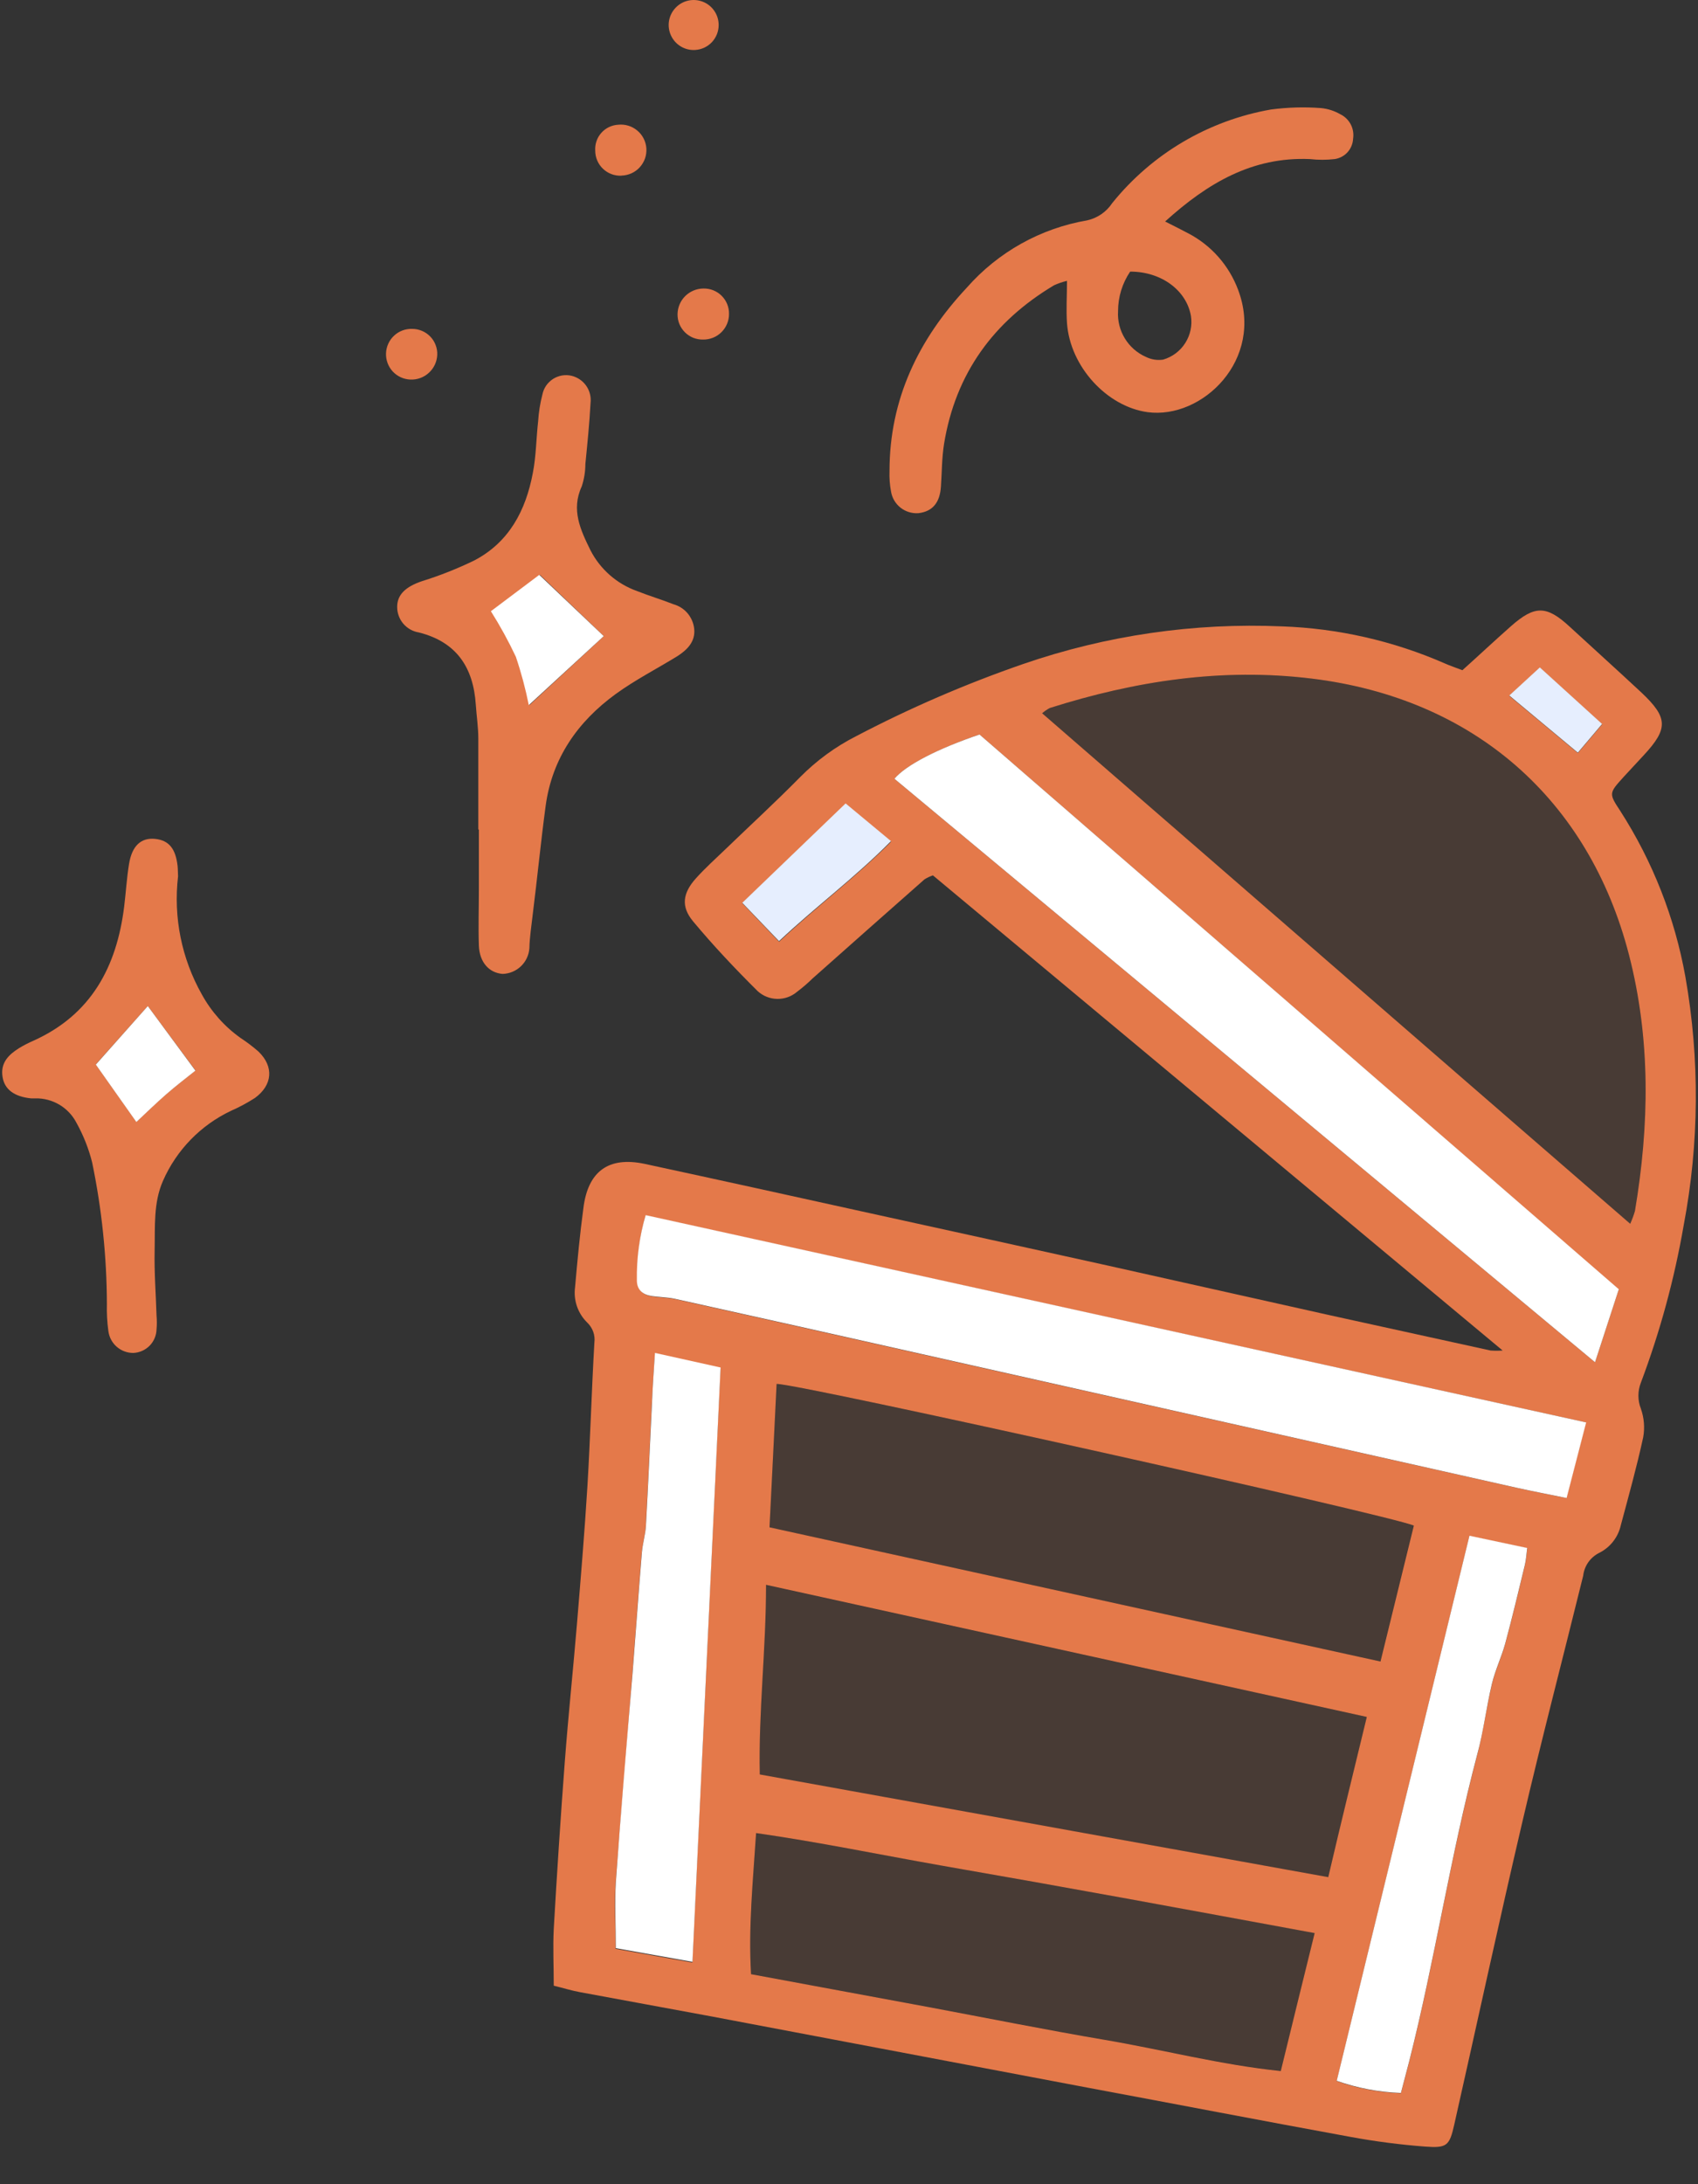 <svg width="42" height="54" viewBox="0 0 42 54" fill="none" xmlns="http://www.w3.org/2000/svg">
<rect x="0" y="0" width="42" height="54" fill="#333333" stroke="none"/>
<path d="M37.168 33.389L23.076 21.642C23.003 21.667 22.934 21.699 22.869 21.739C21.943 22.555 21.019 23.373 20.096 24.193C19.976 24.311 19.848 24.42 19.714 24.521C19.578 24.637 19.404 24.699 19.225 24.696C19.046 24.693 18.874 24.625 18.741 24.504C18.185 23.952 17.643 23.379 17.142 22.777C16.837 22.41 16.887 22.079 17.215 21.714C17.439 21.465 17.691 21.238 17.934 21.005C18.552 20.409 19.187 19.826 19.788 19.216C20.195 18.804 20.665 18.46 21.182 18.198C22.509 17.503 23.887 16.908 25.303 16.418C27.361 15.708 29.534 15.392 31.708 15.486C33.096 15.534 34.463 15.845 35.735 16.401C35.869 16.461 36.009 16.506 36.172 16.57C36.584 16.201 36.974 15.834 37.38 15.476C37.961 14.965 38.252 14.965 38.822 15.49C39.393 16.016 40.011 16.572 40.601 17.122C41.258 17.741 41.267 18.013 40.665 18.664L40.168 19.2C39.795 19.612 39.789 19.612 40.08 20.053C40.881 21.301 41.428 22.694 41.689 24.154C42.046 26.186 42.031 28.266 41.646 30.293C41.416 31.621 41.062 32.923 40.587 34.184C40.506 34.391 40.506 34.62 40.587 34.827C40.667 35.054 40.687 35.299 40.644 35.536C40.486 36.264 40.286 36.979 40.092 37.704C40.059 37.852 39.995 37.99 39.902 38.109C39.809 38.228 39.691 38.325 39.556 38.392C39.448 38.446 39.355 38.526 39.286 38.624C39.217 38.723 39.174 38.837 39.16 38.957C38.66 40.985 38.13 43.007 37.656 45.041C37.073 47.53 36.535 50.028 35.972 52.522C35.853 53.051 35.793 53.111 35.247 53.07C34.633 53.023 34.022 52.944 33.417 52.833C31.247 52.437 29.089 52.021 26.911 51.615L17.602 49.853L14.35 49.253C14.144 49.216 13.956 49.156 13.697 49.092C13.697 48.61 13.674 48.148 13.697 47.689C13.777 46.308 13.866 44.927 13.971 43.547C14.057 42.409 14.177 41.28 14.272 40.138C14.366 38.996 14.461 37.871 14.531 36.725C14.601 35.55 14.634 34.372 14.702 33.195C14.714 33.104 14.704 33.011 14.673 32.924C14.641 32.837 14.59 32.759 14.523 32.696C14.409 32.584 14.323 32.447 14.271 32.296C14.219 32.144 14.203 31.983 14.224 31.825C14.282 31.171 14.342 30.52 14.43 29.871C14.541 28.962 15.049 28.585 15.943 28.774C17.798 29.174 19.669 29.586 21.532 29.997C23.486 30.425 25.439 30.855 27.393 31.287L32.922 32.523C34.237 32.813 35.553 33.102 36.869 33.389C36.968 33.396 37.068 33.396 37.168 33.389ZM40.323 30.256C40.369 30.154 40.408 30.049 40.44 29.941C40.797 27.816 40.834 25.698 40.29 23.596C39.301 19.781 36.475 17.265 32.436 16.776C30.223 16.506 28.075 16.836 25.967 17.504C25.899 17.54 25.836 17.584 25.777 17.634C30.622 21.835 35.434 26.021 40.323 30.256ZM33.808 42.448L18.948 39.182C18.948 40.791 18.76 42.304 18.793 43.87L32.854 46.409C33.167 45.072 33.483 43.79 33.808 42.448ZM19.034 37.76L34.146 41.078L34.971 37.718C34.412 37.467 19.692 34.192 19.209 34.215C19.154 35.384 19.092 36.554 19.034 37.76ZM32.518 47.792C30.944 47.503 29.427 47.221 27.908 46.945C26.389 46.669 24.817 46.389 23.277 46.121C21.765 45.855 20.256 45.541 18.702 45.319C18.624 46.518 18.509 47.644 18.577 48.808L22.962 49.62C24.405 49.89 25.862 50.182 27.317 50.43C28.772 50.677 30.188 51.048 31.68 51.203C31.96 50.059 32.226 48.971 32.518 47.792ZM15.97 30.05C15.82 30.572 15.751 31.114 15.764 31.658C15.764 31.907 15.916 32.022 16.149 32.053C16.334 32.078 16.524 32.08 16.705 32.119C18.728 32.569 20.749 33.02 22.768 33.475L37.495 36.779C37.893 36.867 38.293 36.944 38.744 37.036L39.228 35.167L15.97 30.05ZM40.04 31.882L24.227 18.159C23.197 18.514 22.412 18.913 22.123 19.253L39.453 33.679C39.661 33.04 39.845 32.478 40.04 31.874V31.882ZM16.201 33.457C16.172 33.91 16.143 34.316 16.122 34.722C16.073 35.728 16.029 36.733 15.974 37.737C15.961 37.96 15.891 38.178 15.873 38.399C15.79 39.402 15.72 40.408 15.64 41.412C15.506 43.126 15.36 44.841 15.228 46.564C15.191 47.081 15.228 47.594 15.228 48.181L17.124 48.519C17.359 43.573 17.59 38.718 17.82 33.826L16.201 33.457ZM36.347 37.976C35.247 42.496 34.159 46.961 33.064 51.45C33.575 51.631 34.11 51.732 34.651 51.751C34.725 51.464 34.794 51.215 34.857 50.966C35.494 48.456 35.875 45.89 36.539 43.386C36.69 42.813 36.764 42.219 36.902 41.64C36.982 41.3 37.139 40.979 37.231 40.641C37.407 39.994 37.561 39.34 37.72 38.689C37.749 38.568 37.755 38.442 37.776 38.277L36.347 37.976ZM18.36 22.328L19.271 23.282C20.19 22.417 21.147 21.708 22.041 20.809L20.916 19.878L18.36 22.328ZM37.332 17.203L39.029 18.616L39.628 17.908L38.089 16.508L37.332 17.203Z" fill="#e4794a"/>
<path d="M28.819 5.476C29.058 5.598 29.232 5.683 29.388 5.767C29.96 6.064 30.4 6.563 30.625 7.166C31.276 8.893 29.736 10.371 28.387 10.19C27.389 10.056 26.468 9.071 26.392 7.987C26.369 7.653 26.392 7.319 26.392 6.944C26.282 6.969 26.175 7.006 26.072 7.053C24.574 7.947 23.636 9.235 23.352 10.969C23.296 11.317 23.298 11.675 23.274 12.028C23.249 12.426 23.067 12.646 22.719 12.687C22.559 12.699 22.4 12.65 22.274 12.551C22.148 12.451 22.064 12.308 22.039 12.149C22.008 11.984 21.996 11.815 22.002 11.647C22.002 9.866 22.723 8.384 23.913 7.113C24.686 6.233 25.738 5.645 26.892 5.448C27.146 5.391 27.368 5.238 27.511 5.021C28.496 3.799 29.892 2.977 31.439 2.707C31.849 2.653 32.263 2.641 32.675 2.672C32.843 2.688 33.005 2.74 33.151 2.824C33.262 2.877 33.352 2.965 33.41 3.074C33.467 3.182 33.487 3.307 33.469 3.428C33.463 3.552 33.415 3.67 33.333 3.762C33.25 3.854 33.138 3.914 33.015 3.933C32.81 3.956 32.602 3.956 32.397 3.933C30.975 3.873 29.87 4.526 28.819 5.476ZM27.956 6.713C27.759 7.003 27.654 7.346 27.655 7.696C27.641 7.932 27.7 8.166 27.823 8.367C27.946 8.569 28.127 8.728 28.343 8.823C28.475 8.889 28.624 8.913 28.77 8.891C28.996 8.825 29.191 8.68 29.317 8.481C29.444 8.282 29.494 8.044 29.458 7.811C29.347 7.179 28.729 6.715 27.956 6.715V6.713Z" fill="#e4794a"/>
<path d="M11.831 20.504C11.831 19.756 11.831 19.008 11.831 18.262C11.831 17.982 11.788 17.703 11.769 17.423C11.709 16.504 11.295 15.871 10.36 15.636C10.209 15.612 10.073 15.534 9.974 15.418C9.876 15.302 9.823 15.154 9.824 15.002C9.824 14.705 10.03 14.505 10.442 14.367C10.886 14.229 11.318 14.057 11.736 13.854C12.596 13.402 13.006 12.617 13.179 11.696C13.261 11.284 13.263 10.841 13.311 10.414C13.325 10.191 13.36 9.971 13.416 9.755C13.432 9.676 13.463 9.601 13.508 9.535C13.554 9.469 13.612 9.413 13.679 9.369C13.747 9.326 13.822 9.297 13.901 9.283C13.98 9.27 14.061 9.272 14.139 9.291C14.286 9.327 14.415 9.415 14.501 9.539C14.587 9.663 14.625 9.815 14.607 9.965C14.58 10.47 14.529 10.97 14.479 11.473C14.479 11.661 14.448 11.848 14.389 12.026C14.121 12.605 14.36 13.104 14.605 13.604C14.847 14.076 15.261 14.438 15.761 14.614C16.056 14.732 16.357 14.82 16.655 14.938C16.792 14.976 16.915 15.054 17.007 15.162C17.098 15.271 17.156 15.404 17.171 15.546C17.204 15.863 16.998 16.065 16.759 16.22C16.25 16.533 15.714 16.807 15.231 17.157C14.29 17.841 13.655 18.746 13.496 19.929C13.377 20.817 13.29 21.707 13.177 22.608C13.146 22.886 13.101 23.165 13.094 23.445C13.082 23.613 13.008 23.772 12.885 23.889C12.763 24.006 12.602 24.073 12.433 24.078C12.099 24.053 11.86 23.793 11.845 23.377C11.829 22.909 11.845 22.441 11.845 21.973C11.845 21.506 11.845 21.001 11.845 20.514L11.831 20.504ZM14.935 15.727L13.354 14.212L12.157 15.111C12.386 15.474 12.592 15.85 12.775 16.238C12.907 16.629 13.014 17.028 13.094 17.433L14.935 15.727Z" fill="#e4794a"/>
<path d="M4.404 21.667C4.286 22.677 4.492 23.698 4.991 24.583C5.226 25.011 5.554 25.381 5.952 25.663C6.108 25.765 6.257 25.878 6.397 26.001C6.778 26.372 6.743 26.825 6.306 27.145C6.118 27.266 5.92 27.372 5.715 27.462C4.963 27.818 4.365 28.433 4.031 29.195C3.792 29.737 3.837 30.331 3.825 30.904C3.813 31.477 3.856 31.988 3.872 32.53C3.882 32.642 3.882 32.754 3.872 32.866C3.868 33.017 3.807 33.162 3.701 33.27C3.594 33.378 3.451 33.442 3.299 33.449C3.148 33.45 3.002 33.396 2.888 33.297C2.774 33.198 2.701 33.061 2.681 32.911C2.65 32.689 2.638 32.465 2.644 32.241C2.64 31.064 2.518 29.891 2.279 28.738C2.193 28.395 2.062 28.066 1.89 27.757C1.794 27.572 1.648 27.418 1.47 27.312C1.291 27.206 1.086 27.151 0.878 27.155C0.841 27.155 0.804 27.155 0.767 27.155C0.354 27.114 0.113 26.933 0.064 26.63C0.004 26.275 0.216 26.073 0.476 25.91C0.588 25.843 0.705 25.783 0.824 25.731C2.255 25.088 2.885 23.905 3.071 22.417C3.114 22.065 3.135 21.708 3.192 21.358C3.266 20.907 3.491 20.705 3.837 20.74C4.184 20.775 4.344 20.989 4.392 21.405C4.402 21.498 4.4 21.62 4.404 21.667ZM3.656 24.874L2.37 26.316L3.374 27.736C3.615 27.51 3.852 27.275 4.103 27.058C4.355 26.842 4.608 26.646 4.835 26.465L3.656 24.874Z" fill="#e4794a"/>
<path d="M10.152 9.384C9.985 9.378 9.828 9.306 9.715 9.185C9.602 9.063 9.542 8.901 9.548 8.735C9.554 8.569 9.626 8.412 9.747 8.299C9.869 8.185 10.031 8.125 10.197 8.131C10.28 8.131 10.363 8.148 10.439 8.181C10.516 8.213 10.585 8.261 10.643 8.321C10.701 8.381 10.746 8.452 10.775 8.53C10.805 8.608 10.819 8.691 10.815 8.774C10.808 8.943 10.734 9.102 10.609 9.216C10.485 9.331 10.32 9.391 10.152 9.384Z" fill="#e4794a"/>
<path d="M15.372 4.343C15.288 4.347 15.205 4.335 15.126 4.305C15.047 4.276 14.976 4.231 14.915 4.173C14.854 4.116 14.806 4.046 14.773 3.969C14.74 3.892 14.723 3.809 14.723 3.725C14.718 3.646 14.728 3.566 14.754 3.491C14.779 3.416 14.819 3.347 14.872 3.287C14.924 3.227 14.988 3.179 15.059 3.144C15.131 3.109 15.208 3.089 15.288 3.084C15.372 3.075 15.458 3.082 15.54 3.107C15.621 3.131 15.697 3.172 15.762 3.227C15.828 3.281 15.882 3.349 15.92 3.424C15.959 3.5 15.982 3.583 15.988 3.668C15.993 3.753 15.982 3.839 15.954 3.919C15.925 4 15.881 4.073 15.824 4.136C15.766 4.199 15.697 4.25 15.619 4.285C15.541 4.32 15.457 4.339 15.372 4.341V4.343Z" fill="#e4794a"/>
<path d="M18.032 7.762C18.033 7.846 18.016 7.929 17.984 8.006C17.952 8.083 17.905 8.153 17.846 8.212C17.786 8.271 17.716 8.318 17.638 8.349C17.56 8.38 17.477 8.396 17.394 8.395C17.31 8.397 17.227 8.382 17.149 8.352C17.072 8.321 17.001 8.275 16.942 8.216C16.883 8.157 16.836 8.087 16.804 8.01C16.773 7.933 16.758 7.85 16.759 7.766C16.762 7.598 16.83 7.437 16.95 7.319C17.07 7.201 17.231 7.134 17.4 7.133C17.483 7.132 17.566 7.146 17.643 7.177C17.721 7.208 17.791 7.254 17.85 7.313C17.909 7.372 17.956 7.442 17.987 7.519C18.018 7.596 18.034 7.679 18.032 7.762Z" fill="#e4794a"/>
<path d="M17.776 0.617C17.777 0.774 17.717 0.926 17.61 1.041C17.502 1.156 17.355 1.225 17.197 1.235C17.074 1.243 16.951 1.214 16.844 1.151C16.737 1.088 16.652 0.994 16.599 0.882C16.546 0.77 16.528 0.645 16.547 0.522C16.567 0.4 16.622 0.286 16.707 0.196C16.792 0.105 16.902 0.042 17.023 0.015C17.143 -0.012 17.27 -0.002 17.385 0.043C17.5 0.088 17.599 0.167 17.669 0.27C17.739 0.372 17.776 0.493 17.776 0.617Z" fill="#e4794a"/>
<path d="M40.322 30.256C35.442 26.021 30.622 21.836 25.777 17.634C25.835 17.584 25.899 17.54 25.966 17.504C28.075 16.836 30.222 16.506 32.435 16.776C36.475 17.265 39.3 19.781 40.289 23.596C40.833 25.698 40.796 27.817 40.44 29.941C40.408 30.049 40.368 30.154 40.322 30.256Z" fill="#e4794a" fill-opacity="0.12"/>
<path d="M33.808 42.448C33.482 43.79 33.173 45.072 32.85 46.409L18.789 43.876C18.756 42.31 18.941 40.797 18.943 39.188L33.808 42.448Z" fill="#e4794a" fill-opacity="0.12"/>
<path d="M19.034 37.76C19.091 36.554 19.147 35.383 19.203 34.215C19.685 34.192 34.406 37.467 34.964 37.718L34.14 41.078L19.034 37.76Z" fill="#e4794a" fill-opacity="0.12"/>
<path d="M32.518 47.792C32.226 48.979 31.96 50.059 31.68 51.201C30.188 51.038 28.762 50.677 27.317 50.428C25.872 50.178 24.415 49.888 22.962 49.618L18.577 48.806C18.509 47.642 18.624 46.516 18.703 45.317C20.256 45.539 21.765 45.853 23.278 46.119C24.823 46.393 26.367 46.668 27.908 46.943C29.427 47.213 30.944 47.495 32.518 47.792Z" fill="#e4794a" fill-opacity="0.12"/>
<path d="M15.97 30.042L39.234 35.167L38.75 37.036C38.299 36.944 37.899 36.867 37.501 36.779L22.758 33.467C20.737 33.011 18.716 32.559 16.695 32.111C16.514 32.072 16.324 32.07 16.139 32.045C15.906 32.014 15.751 31.899 15.753 31.649C15.744 31.106 15.817 30.564 15.97 30.042Z" fill="white"/>
<path d="M40.041 31.874C39.845 32.478 39.661 33.041 39.453 33.679L22.123 19.253C22.412 18.913 23.187 18.514 24.228 18.159L40.041 31.874Z" fill="white"/>
<path d="M16.2 33.448L17.824 33.809C17.593 38.701 17.362 43.567 17.128 48.503L15.232 48.165C15.232 47.588 15.201 47.064 15.232 46.547C15.353 44.832 15.499 43.118 15.644 41.395C15.724 40.391 15.794 39.386 15.877 38.382C15.895 38.161 15.965 37.943 15.977 37.72C16.033 36.717 16.076 35.711 16.126 34.705C16.142 34.308 16.171 33.902 16.2 33.448Z" fill="white"/>
<path d="M36.347 37.968L37.775 38.271C37.754 38.434 37.748 38.559 37.719 38.683C37.561 39.334 37.406 39.987 37.231 40.635C37.138 40.972 36.982 41.294 36.901 41.634C36.763 42.213 36.695 42.807 36.538 43.38C35.875 45.883 35.494 48.449 34.857 50.959C34.793 51.209 34.725 51.458 34.651 51.745C34.11 51.726 33.575 51.624 33.064 51.444C34.158 46.953 35.246 42.487 36.347 37.968Z" fill="white"/>
<path d="M18.36 22.32L20.916 19.863L22.039 20.795C21.145 21.7 20.184 22.408 19.269 23.268L18.36 22.32Z" fill="#E6EEFE"/>
<path d="M37.332 17.195L38.088 16.5L39.628 17.899L39.028 18.608L37.332 17.195Z" fill="#E6EEFE"/>
<path d="M14.934 15.727L13.08 17.433C12.999 17.029 12.892 16.629 12.76 16.238C12.577 15.85 12.371 15.474 12.142 15.111L13.339 14.212L14.934 15.727Z" fill="white"/>
<path d="M3.656 24.873L4.834 26.469C4.608 26.65 4.348 26.848 4.103 27.062C3.858 27.276 3.614 27.514 3.373 27.74L2.37 26.32L3.656 24.873Z" fill="white"/>
</svg>
